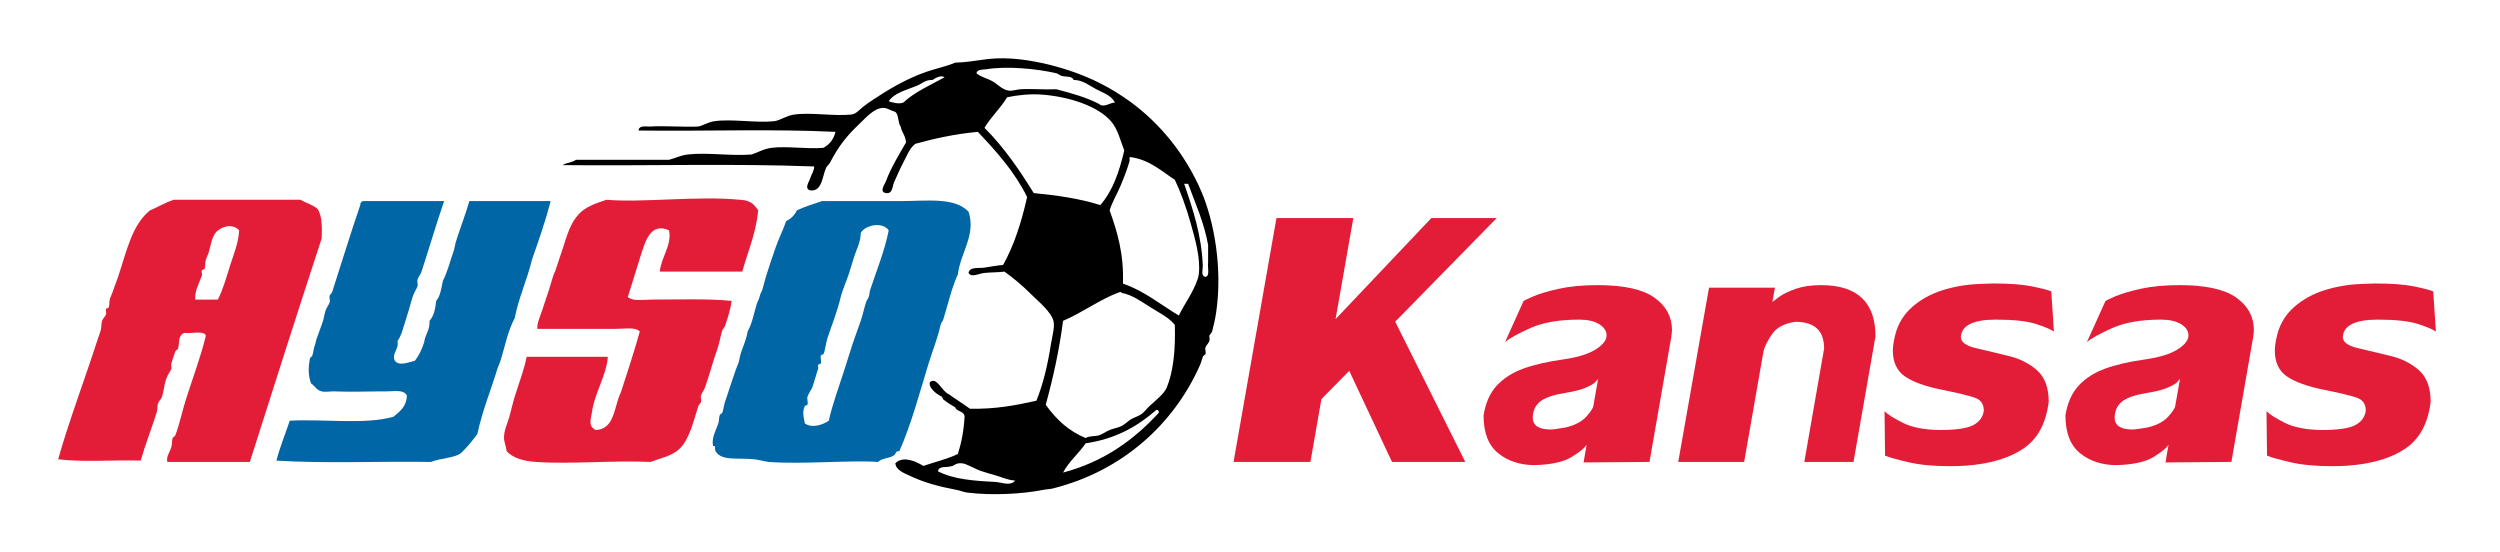 <?xml version="1.0" encoding="UTF-8" standalone="no"?>
<!-- Generator: Adobe Illustrator 15.0.0, SVG Export Plug-In . SVG Version: 6.00 Build 0)  -->

<svg
   xmlns="http://www.w3.org/2000/svg"
   version="1.1"
   x="0px"
   y="0px"
   width="430"
   height="95"
   viewBox="0 0 430 95"
   enable-background="new 0 0 487.755 486.734"
   xml:space="preserve"
   id="svg2"
><defs
     id="defs3434" /><g
     id="Square"
     transform="translate(-32.776,5.135)" /><g
     id="g3398"
     transform="translate(-551.953,-274.87)"><g
       id="g3400"><g
         id="XMLID_9_"><g
           id="g3403"><path
             style="fill:#0066a5"
             id="path3405"
             d="m 693.358,309.456 c 4.043,0 8.92,0 13.507,0 4.506,0 9.271,-0.722 11.68,1.83 1.32,3.979 -1.408,7.089 -1.834,10.759 -1.126,2.443 -1.69,5.18 -2.517,7.783 -0.129,0.401 -0.38,0.519 -0.46,0.917 -0.432,2.081 -1.408,4.521 -2.063,6.64 -1.571,5.134 -2.952,10.369 -5.032,15.109 -0.631,-0.153 -0.583,0.46 -0.914,0.686 -0.906,0.61 -1.982,0.411 -2.75,1.144 -4.814,-0.345 -12.951,0.442 -18.769,0 -0.711,-0.053 -1.614,-0.366 -2.521,-0.457 -2.857,-0.296 -5.649,0.335 -6.643,-1.373 -0.275,-0.484 0.163,-0.976 -0.453,-0.917 -0.266,-1.44 0.502,-2.687 0.916,-3.893 0.144,-0.433 0.088,-0.962 0.227,-1.374 0.08,-0.233 0.401,-0.314 0.46,-0.456 0.185,-0.471 0.266,-1.269 0.453,-1.833 0.548,-1.614 1.035,-3.151 1.607,-4.807 0.163,-0.481 0.422,-1.255 0.683,-1.83 0.192,-0.418 0.209,-1.035 0.46,-1.833 0.315,-0.997 0.948,-2.308 1.147,-3.663 0.826,-1.472 1.091,-3.203 1.596,-4.807 0.136,-0.408 0.227,-0.443 0.46,-1.144 0.137,-0.4 0.08,-0.449 0.227,-0.686 0.349,-0.565 0.606,-2.008 0.921,-2.977 0.519,-1.617 1.053,-3.221 1.603,-4.81 0.541,-1.562 1.304,-3.061 1.83,-4.577 0.83,-0.394 1.44,-1.004 1.834,-1.833 1.335,-0.645 2.857,-1.109 4.346,-1.6 z m 11.45,5.033 c -1.057,-1.555 -4.106,-0.914 -4.811,0.46 0.018,1.446 -0.696,2.732 -1.143,4.119 -0.355,1.105 -0.68,2.263 -0.921,2.977 -0.299,0.924 -0.484,1.255 -0.686,1.83 -0.307,0.913 -0.533,1.433 -0.686,2.063 -0.606,2.555 -1.596,5.002 -2.29,7.097 -0.292,0.902 -0.365,2.077 -0.686,2.746 -0.034,0.087 -0.422,0.115 -0.453,0.231 -0.107,0.4 0.144,0.924 0,1.373 -0.018,0.06 -0.422,0.146 -0.456,0.227 -0.095,0.189 0.066,0.491 0,0.686 -0.339,0.959 -0.589,1.963 -0.921,2.977 -0.194,0.596 -0.704,1.188 -0.913,1.833 -0.122,0.381 0.129,0.893 0,1.374 -0.01,0.049 -0.422,0.156 -0.46,0.227 -0.519,1.108 -0.132,2.157 0,2.977 1.22,0.92 3.161,0.22 4.123,-0.457 0.631,-2.844 1.643,-5.507 2.517,-8.243 0.541,-1.684 1.115,-3.503 1.601,-5.036 0.387,-1.195 1.02,-2.83 1.376,-3.89 0.331,-0.986 0.558,-2.095 0.913,-3.207 0.115,-0.349 0.317,-0.547 0.461,-0.913 0.139,-0.359 0.114,-0.798 0.227,-1.147 1.133,-3.472 2.509,-6.703 3.21,-10.303 z" /><path
             id="path3407"
             d="m 754.712,329.142 c 0.969,-2.011 2.433,-3.91 3.207,-6.18 0.115,-0.352 0.181,-0.561 0.227,-0.917 0.327,-2.753 -0.606,-5.942 -1.373,-8.699 -0.792,-2.848 -1.778,-5.524 -2.75,-7.553 -2.287,-1.475 -4.277,-3.413 -7.554,-3.894 -0.073,-0.011 -0.153,0.011 -0.227,0 0,0.231 0,0.456 0,0.686 -0.463,1.562 -1.02,2.974 -1.603,4.35 -0.599,1.415 -1.373,2.636 -1.829,4.12 1.304,3.656 2.471,7.448 2.29,12.593 3.739,1.293 6.455,3.618 9.612,5.493 z m 4.576,-6.64 c 0.833,-0.16 0.317,-1.666 0.461,-2.517 0,-0.993 0,-1.983 0,-2.977 -0.712,-3.945 -2.192,-7.121 -3.438,-10.529 -0.227,0 -0.453,0 -0.686,0 1.478,4.28 3.025,8.874 3.21,14.192 0.015,0.495 -0.39,1.677 0.453,1.83 z m -36.172,35.255 c 1.14,0.057 2.611,0.799 3.437,-0.23 -1.408,-0.098 -2.394,-0.644 -3.437,-0.913 -0.892,-0.231 -1.426,-0.433 -2.283,-0.686 -1.147,-0.339 -2.564,-1.308 -3.437,-1.374 -1.02,-0.08 -1.23,0.342 -1.603,0.457 -1.165,0.362 -2.321,-0.091 -2.517,0.917 2.59,1.376 6.277,1.662 9.839,1.829 z m -1.83,-60.894 c 3.294,3.272 5.964,7.159 8.47,11.216 4.109,0.394 8.034,0.976 11.446,2.063 2.119,-2.388 3.273,-5.737 4.124,-9.387 -0.719,-1.853 -1.092,-3.656 -2.287,-5.036 -2.314,-2.666 -7.371,-4.256 -11.906,-4.58 -1.935,-0.14 -4.005,0.056 -5.956,0.457 -1.133,1.913 -2.764,3.335 -3.89,5.267 z m 6.181,-6.641 c 1.829,-0.121 3.948,0.091 6.186,0 2.597,0.684 5.172,1.392 7.322,2.521 0.851,0.756 1.876,-0.255 2.75,-0.231 -0.647,-1.262 -2.007,-1.651 -3.21,-2.29 -1.118,-0.592 -2.331,-1.609 -3.893,-1.6 -0.315,-0.76 -1.325,-0.48 -2.057,-0.69 -0.411,-0.115 -0.523,-0.363 -0.913,-0.457 -3.332,-0.791 -8.501,-1.282 -12.141,-0.686 -0.491,0.08 -1.551,-0.011 -1.6,0.686 0.767,0.659 1.754,0.822 2.75,1.373 0.903,0.502 1.624,1.422 2.747,1.603 0.631,0.102 1.369,-0.182 2.057,-0.23 z m 7.329,39.836 c -0.662,5.138 -1.725,9.87 -2.977,14.423 1.739,2.453 3.88,4.514 6.866,5.723 0.729,-0.411 1.555,-0.237 2.29,-0.46 0.621,-0.185 1.206,-0.666 1.834,-0.913 0.722,-0.289 1.387,-0.366 2.056,-0.686 0.534,-0.258 1.028,-0.798 1.603,-1.147 0.597,-0.359 1.293,-0.53 1.834,-0.917 0.502,-0.362 0.864,-0.906 1.369,-1.373 1.035,-0.941 2.555,-2.154 2.977,-3.203 1.115,-2.774 1.503,-6.393 1.374,-10.76 -1.06,-1.297 -2.653,-2.063 -4.117,-2.977 -1.505,-0.941 -3.308,-2.255 -5.04,-2.517 -0.041,-0.262 -0.355,-0.126 -0.686,0 -2.993,1.111 -6.245,3.485 -9.383,4.807 z m 0,26.096 c 7.055,-1.872 12.206,-5.646 16.483,-10.3 -0.024,-0.279 -0.07,-0.544 -0.46,-0.46 -3.18,2.777 -6.933,4.974 -12.134,5.723 -1.195,1.781 -2.861,3.092 -3.89,5.037 z m -27.472,-63.642 c 1.976,-1.837 4.636,-2.994 7.096,-4.35 -0.543,-0.429 -1.593,0.102 -2.063,0.46 -1.296,-0.027 -1.725,0.575 -2.516,0.913 -1.941,0.837 -3.995,1.237 -5.033,2.747 0.777,0.265 1.815,0.522 2.517,0.229 z m -37.086,8.93 c 3.242,-0.394 7.521,0.293 10.99,0 1.06,-0.316 1.993,-0.965 3.433,-1.147 2.685,-0.334 6.017,0.251 8.923,0 1.032,-0.575 1.77,-1.435 2.067,-2.746 -10.837,-0.533 -22.67,-0.077 -33.883,-0.231 0.161,-0.997 1.294,-0.631 2.061,-0.686 2.324,-0.16 5.705,0.122 8.236,0 0.867,-0.182 1.666,-0.756 2.75,-0.913 3.008,-0.435 7.061,0.324 10.299,0 1.105,-0.16 2.07,-0.955 3.437,-1.147 2.97,-0.411 6.633,0.31 9.844,0 0.906,-0.144 1.418,-0.886 2.063,-1.374 0.606,-0.456 0.962,-0.721 1.603,-1.143 2.597,-1.726 5.699,-3.604 9.156,-4.811 1.635,-0.567 3.301,-0.889 5.037,-1.6 3.754,-0.107 5.518,-0.997 9.839,-0.686 3.332,0.237 6.93,1.084 9.843,2.06 3.866,1.29 7.184,3.012 10.307,5.264 5.144,3.715 9.582,9.072 12.359,15.569 2.192,5.127 3.656,13.224 2.517,20.833 -0.156,1.045 -0.4,2.164 -0.683,3.203 -0.064,0.227 -0.419,0.547 -0.46,0.686 -0.073,0.278 0.097,0.644 0,0.916 -0.168,0.488 -0.544,0.729 -0.688,1.144 -0.111,0.338 0.137,0.815 0,1.147 -0.065,0.168 -0.362,0.202 -0.453,0.457 -0.16,0.442 -0.251,0.899 -0.46,1.373 -4.482,10.202 -13.412,18.319 -25.408,21.293 -0.471,0.114 -1.074,0.118 -1.603,0.227 -3.347,0.683 -8.734,1.014 -13.054,0.46 -0.599,-0.08 -1.205,-0.342 -1.826,-0.46 -2.921,-0.555 -5.566,-1.224 -8.243,-2.517 -0.745,-0.359 -2.192,-0.868 -2.29,-2.061 1.318,-1.362 3.622,-0.296 4.807,0.457 1.994,-0.68 4.165,-1.182 5.953,-2.06 0.604,-1.914 1.018,-4.016 1.147,-6.41 -0.048,-1.022 -1.334,-0.805 -1.603,-1.603 -0.613,-0.358 -1.381,-0.802 -2.061,-1.373 -0.073,-0.056 -0.171,-0.429 -0.233,-0.457 -0.722,-0.327 -2.412,-1.491 -2.057,-2.519 1.19,-0.976 2.022,1.586 3.203,2.06 1.196,0.868 2.482,1.642 3.664,2.521 4.377,0.104 7.953,-0.596 11.446,-1.373 1.188,-2.963 1.951,-6.208 2.516,-9.847 0.192,-1.195 0.614,-2.674 0.461,-3.663 -0.259,-1.67 -2.685,-3.598 -3.891,-4.807 -1.537,-1.537 -3.074,-2.81 -4.579,-3.89 -1.05,0.14 -2.238,0.111 -3.438,0.227 -1.027,0.101 -2.24,0.864 -2.742,0 0.185,-1.122 1.764,-0.753 2.742,-0.913 1.123,-0.189 2.249,-0.38 3.203,-0.46 1.886,-3.381 3.165,-7.372 4.127,-11.677 -2.168,-4.398 -5.283,-7.842 -8.477,-11.216 -3.907,0.365 -7.41,1.133 -10.76,2.06 -0.98,0.764 -1.4,1.99 -2.056,3.207 -0.435,0.805 -1.05,2.206 -1.601,3.433 -0.292,0.648 -0.202,1.994 -1.376,1.83 -1.252,-0.195 -0.178,-1.555 0,-2.06 0.753,-2.103 2.338,-4.755 3.437,-6.637 -0.046,-1.178 -0.732,-1.719 -0.92,-2.75 -0.492,-0.651 -0.293,-1.994 -0.914,-2.517 -0.704,-0.174 -1.342,-0.683 -2.062,-0.686 -1.545,-0.007 -2.936,1.624 -4.117,2.746 -2.16,2.05 -3.544,3.772 -5.04,6.641 -0.17,0.327 -0.55,0.627 -0.686,0.913 -0.672,1.433 -0.655,4.134 -2.743,3.893 -1.06,-0.345 -0.188,-1.442 0,-2.06 0.21,-0.704 0.722,-1.387 0.688,-2.06 -13.97,-0.533 -28.926,-0.077 -43.269,-0.231 0.634,-0.429 1.7,-0.432 2.29,-0.917 5.339,0 10.679,0 16.023,0 1.007,-0.247 1.935,-0.76 3.206,-0.913 z" /><path
             style="fill:#e31d38"
             id="path3409"
             d="m 656.269,309.226 c 6.002,0.548 15.709,-0.711 22.899,0 0.606,0.06 0.841,0.049 1.374,0.231 0.955,0.324 1.272,0.86 1.829,1.6 -0.414,4.012 -1.78,7.072 -2.75,10.533 -4.732,0 -9.463,0 -14.188,0 0.261,-2.53 2.104,-4.549 1.6,-7.1 -3.144,-1.423 -4.058,1.826 -4.811,4.123 -0.801,2.468 -1.627,5.34 -2.289,7.326 0.867,0.815 2.693,0.457 4.353,0.457 4.183,0 9.463,-0.185 13.507,0.23 -0.185,1.384 -0.624,2.823 -1.147,4.35 -0.073,0.213 -0.414,0.548 -0.453,0.688 -0.373,1.23 -0.47,2.178 -0.916,3.433 -0.694,1.935 -1.259,4.134 -2.061,6.41 -0.178,0.498 -0.533,0.882 -0.686,1.373 -0.115,0.345 0.098,0.795 0,1.144 -0.059,0.205 -0.373,0.421 -0.463,0.686 -0.768,2.391 -1.537,5.727 -3.203,7.326 -1.353,1.304 -3.26,1.613 -5.033,2.29 -6.04,-0.31 -13.911,0.415 -19.693,0 -1.997,-0.143 -3.865,-0.6 -5.032,-1.83 -0.088,-0.791 -0.436,-1.481 -0.461,-2.29 -0.031,-1.3 0.544,-2.356 0.921,-3.663 0.334,-1.175 0.575,-2.342 0.913,-3.434 0.729,-2.353 1.603,-4.565 2.063,-6.869 4.652,0 9.31,0 13.963,0 -0.234,3.213 -2.312,6.242 -2.751,9.616 -0.136,1.039 -0.742,2.325 0.688,2.977 2.84,-0.143 3.091,-3.05 3.893,-5.497 0.129,-0.394 0.346,-0.801 0.46,-1.143 1.035,-3.151 2.241,-6.87 3.203,-10.303 -0.769,-0.81 -2.54,-0.457 -4.119,-0.457 -4.18,0 -9.146,0 -13.507,0 -0.072,-1.102 0.526,-2.154 0.914,-3.434 0.261,-0.864 0.794,-2.335 1.143,-3.437 0.227,-0.714 0.45,-1.547 0.686,-2.286 0.088,-0.262 0.266,-0.522 0.46,-1.147 0.3,-0.962 0.736,-2.189 1.147,-3.434 0.811,-2.485 1.279,-4.318 2.743,-5.953 1.125,-1.251 2.799,-1.855 4.805,-2.517 z" /><path
             style="fill:#0066a5"
             id="path3411"
             d="m 621.931,342.878 c -0.606,-1.081 -2.217,-0.673 -3.664,-0.686 -2.628,-0.028 -5.761,0.129 -8.695,0 -0.795,-0.035 -1.649,0.149 -2.29,0 -0.914,-0.216 -1.196,-0.993 -1.834,-1.373 -0.502,-1.384 -0.471,-2.774 -0.227,-4.12 0.08,-0.45 0.387,-0.46 0.46,-0.686 0.241,-0.746 0.171,-1.175 0.453,-1.834 0.119,-0.265 0.104,-0.533 0.233,-0.916 0.356,-1.084 0.816,-2.158 1.141,-3.203 0.202,-0.638 0.236,-1.195 0.463,-1.834 0.15,-0.421 0.523,-0.889 0.686,-1.373 0.112,-0.342 -0.111,-0.798 0,-1.143 0.057,-0.175 0.339,-0.335 0.453,-0.688 1.53,-4.732 3.147,-10.052 4.811,-14.879 -0.007,-0.394 0.171,-0.596 0.456,-0.686 4.657,0 9.31,0 13.967,0 -1.374,3.981 -2.555,8.055 -3.89,12.133 -0.153,0.467 -0.565,0.958 -0.688,1.373 -0.104,0.349 0.105,0.795 0,1.144 -0.129,0.398 -0.672,1.185 -0.92,2.06 -0.439,1.582 -0.811,2.823 -1.369,4.58 -0.293,0.92 -0.548,1.973 -1.147,2.746 0.273,1.586 -1.084,2.186 -0.456,3.434 0.746,0.997 2.485,0.189 3.433,0 0.704,-0.895 1.228,-1.98 1.601,-3.203 0.163,-1.37 1.02,-2.032 0.916,-3.663 0.735,-0.795 1.011,-2.046 1.147,-3.434 0.712,-0.815 0.899,-2.15 1.147,-3.437 0.811,-1.558 1.23,-3.346 1.829,-5.036 0.203,-0.568 0.269,-1.234 0.453,-1.83 0.743,-2.304 1.618,-4.594 2.29,-6.866 4.66,0 9.31,0 13.97,0 -0.898,3.527 -2.063,6.786 -3.206,10.069 -0.84,3.51 -2.263,6.438 -2.977,10.073 -1.234,2.293 -1.624,4.771 -2.521,7.556 -0.114,0.359 -0.324,0.697 -0.453,1.144 -0.98,3.294 -2.638,7.31 -3.439,11.22 -0.89,1.178 -1.656,2.157 -2.743,3.203 -0.952,0.913 -3.444,0.902 -5.264,1.603 -8.783,-0.15 -18.162,0.303 -26.562,-0.231 0.631,-2.419 1.541,-4.569 2.294,-6.866 5.865,-0.314 13.073,0.711 17.855,-0.686 1.067,-0.913 2.248,-1.722 2.287,-3.663 z" /><path
             style="fill:#e31d38"
             id="path3413"
             d="m 589.429,326.396 c 0.892,-1.795 1.457,-3.8 2.056,-5.724 0.614,-1.966 1.481,-3.921 1.603,-6.183 -1.233,-1.325 -3.141,-0.544 -3.893,0.23 -0.834,0.861 -0.955,2.339 -1.374,3.663 -0.114,0.359 -0.349,0.784 -0.456,1.144 -0.178,0.589 -0.07,1.098 -0.227,1.603 -0.021,0.059 -0.419,0.149 -0.46,0.23 -0.122,0.244 0.09,0.659 0,0.917 -0.422,1.164 -1.276,2.67 -1.147,4.12 1.301,-10e-5 2.597,-10e-5 3.898,-10e-5 z m -10.537,19.459 c -0.819,2.552 -1.935,5.455 -2.743,8.239 -4.66,-0.146 -9.916,0.3 -14.196,-0.227 1.844,-6.531 4.489,-13.485 6.867,-20.832 0.136,-0.408 0.316,-0.857 0.463,-1.373 0.129,-0.457 0.077,-1.141 0.227,-1.603 0.136,-0.419 0.533,-0.708 0.686,-1.147 0.095,-0.259 -0.122,-0.67 0,-0.914 0.039,-0.083 0.435,-0.167 0.46,-0.23 0.153,-0.457 0.049,-1.091 0.227,-1.603 0.098,-0.269 0.251,-0.519 0.461,-1.144 0.285,-0.878 0.631,-1.669 0.913,-2.519 1.488,-4.444 2.373,-8.94 5.493,-11.446 1.4,-0.582 2.606,-1.359 4.119,-1.83 7.254,0 14.503,0 21.749,0 0.963,0.565 2.183,0.875 2.977,1.603 0.736,1.168 0.77,3.039 0.688,5.036 -4.18,12.764 -8.274,25.608 -12.359,38.459 -4.733,0 -9.464,0 -14.196,0 -0.21,-0.913 0.435,-1.719 0.69,-2.517 0.16,-0.506 0.08,-1.137 0.227,-1.603 0.039,-0.129 0.37,-0.244 0.46,-0.46 0.67,-1.69 1.172,-4.112 1.827,-6.18 1.149,-3.618 2.548,-7.299 3.437,-10.989 -0.443,-0.928 -2.496,-0.251 -3.663,-0.457 -1.23,0.418 -0.823,1.823 -1.147,2.747 -0.049,0.143 -0.365,0.233 -0.453,0.456 -0.233,0.582 -0.453,1.349 -0.686,2.063 -0.091,0.275 0.08,0.638 0,0.913 -0.115,0.369 -0.673,1.06 -0.916,1.833 -0.29,0.917 -0.404,2.05 -0.688,2.977 -0.136,0.433 -0.565,0.743 -0.686,1.144 -0.163,0.537 -0.073,1.101 -0.234,1.603 z" /></g><g
           id="g3415" /></g></g><g
       id="g3417"><path
         style="fill:#e31d38"
         id="path3419"
         d="m 809.385,312.379 -17.459,17.819 12.057,24.126 -12.606,0 -7.356,-15.666 -4.788,4.856 -1.889,10.81 -13.222,0 7.38,-41.945 13.221,0 -3.053,17.38 16.472,-17.38 11.244,0 z" /><path
         style="fill:#e31d38"
         id="path3421"
         d="m 824.327,354.412 0.527,-3.055 c -0.337,0.558 -1.193,1.261 -2.57,2.109 -1.377,0.851 -3.486,1.318 -6.328,1.406 -2.505,0 -4.604,-0.677 -6.295,-2.032 -1.692,-1.355 -2.538,-3.533 -2.538,-6.536 0.337,-2.124 1.091,-3.824 2.263,-5.098 1.172,-1.275 2.695,-2.253 4.57,-2.934 1.875,-0.682 4.189,-1.212 6.943,-1.594 2.432,-0.352 4.271,-0.922 5.516,-1.713 1.245,-0.791 1.867,-1.597 1.867,-2.418 0,-0.761 -0.428,-1.402 -1.285,-1.922 -0.856,-0.52 -1.988,-0.78 -3.394,-0.78 -3.457,0 -6.266,0.483 -8.427,1.45 -2.16,0.967 -3.614,1.772 -4.361,2.417 l 3.164,-7.009 c 0,-0.088 0.557,-0.37 1.67,-0.847 1.113,-0.476 2.611,-0.919 4.493,-1.329 1.883,-0.41 4.083,-0.615 6.604,-0.615 4.496,0 7.752,0.718 9.767,2.153 2.014,1.435 3.021,3.296 3.021,5.581 0,0.308 -0.059,0.812 -0.176,1.516 l -3.691,21.16 -11.338,0.088 z m -3.076,-6.021 c 1.611,-0.381 2.81,-1.018 3.593,-1.911 0.784,-0.894 1.176,-1.517 1.176,-1.868 l 0.814,-4.593 c -0.118,0.162 -0.301,0.37 -0.55,0.627 -0.249,0.256 -0.784,0.56 -1.605,0.912 -0.82,0.352 -1.963,0.644 -3.428,0.879 -1.977,0.307 -3.405,0.779 -4.284,1.417 -0.879,0.637 -1.341,1.578 -1.384,2.823 0,1.377 1.024,2.065 3.076,2.065 0.409,10e-5 1.273,-0.117 2.592,-0.351 z" /><path
         style="fill:#e31d38"
         id="path3423"
         d="m 874.535,332.725 -3.779,21.6 -8.46,0 3.406,-19.516 c 0,-3.059 -1.648,-4.588 -4.943,-4.588 -1.92,0.264 -3.278,0.999 -4.076,2.206 -0.799,1.207 -1.272,2.184 -1.418,2.931 l -3.317,18.967 -11.338,0 5.296,-29.971 11.338,0 -0.44,2.449 c 0.116,-0.103 0.516,-0.401 1.197,-0.894 0.681,-0.492 1.626,-0.947 2.834,-1.366 1.209,-0.419 2.655,-0.629 4.34,-0.629 6.24,0 9.361,2.938 9.361,8.81 z" /><path
         style="fill:#e31d38"
         id="path3425"
         d="m 889.213,332.812 c 0,0.865 0.827,1.502 2.482,1.912 1.655,0.41 3.49,0.846 5.504,1.308 2.015,0.461 3.706,1.289 5.076,2.482 1.369,1.194 2.055,3.015 2.055,5.46 -0.455,3.707 -1.901,6.388 -4.34,8.043 -2.439,1.655 -5.731,2.637 -9.877,2.943 -0.658,0.059 -1.616,0.088 -2.874,0.088 -2.765,0 -5.119,-0.227 -7.064,-0.681 -1.945,-0.454 -3.275,-0.827 -3.992,-1.12 l -0.088,-7.646 c 0.512,0.527 1.558,1.19 3.137,1.988 1.58,0.798 3.708,1.212 6.385,1.241 2.78,0 4.697,-0.282 5.751,-0.846 1.054,-0.565 1.654,-1.388 1.801,-2.472 0,-1.143 -0.527,-1.894 -1.58,-2.253 -1.054,-0.358 -2.963,-0.816 -5.727,-1.373 -2.766,-0.557 -4.846,-1.31 -6.243,-2.263 -1.397,-0.952 -2.095,-2.439 -2.095,-4.461 0,-0.747 0.153,-1.714 0.46,-2.9 0.497,-1.831 1.47,-3.376 2.918,-4.637 1.448,-1.259 3.167,-2.204 5.156,-2.834 1.989,-0.63 4.088,-0.988 6.297,-1.076 0.278,0 0.681,-0.015 1.208,-0.045 0.527,-0.028 0.908,-0.043 1.143,-0.043 2.886,0 5.146,0.168 6.779,0.505 1.633,0.337 2.728,0.623 3.285,0.856 l 0.461,6.922 c -0.454,-0.352 -1.461,-0.783 -3.022,-1.297 -1.56,-0.512 -3.886,-0.769 -6.977,-0.769 -3.867,0 -5.874,0.989 -6.02,2.966 z" /><path
         style="fill:#e31d38"
         id="path3427"
         d="m 924.413,354.412 0.527,-3.055 c -0.338,0.558 -1.194,1.261 -2.571,2.109 -1.377,0.851 -3.486,1.318 -6.328,1.406 -2.505,0 -4.604,-0.677 -6.295,-2.032 -1.692,-1.355 -2.538,-3.533 -2.538,-6.536 0.337,-2.124 1.091,-3.824 2.264,-5.098 1.171,-1.275 2.694,-2.253 4.57,-2.934 1.874,-0.682 4.189,-1.212 6.943,-1.594 2.431,-0.352 4.269,-0.922 5.515,-1.713 1.245,-0.791 1.868,-1.597 1.868,-2.418 0,-0.761 -0.429,-1.402 -1.286,-1.922 -0.856,-0.52 -1.988,-0.78 -3.394,-0.78 -3.457,0 -6.266,0.483 -8.427,1.45 -2.16,0.967 -3.614,1.772 -4.361,2.417 l 3.164,-7.009 c 0,-0.088 0.557,-0.37 1.67,-0.847 1.113,-0.476 2.611,-0.919 4.493,-1.329 1.883,-0.41 4.083,-0.615 6.603,-0.615 4.497,0 7.753,0.718 9.768,2.153 2.014,1.435 3.022,3.296 3.022,5.581 0,0.308 -0.06,0.812 -0.176,1.516 l -3.691,21.16 -11.338,0.088 z m -3.076,-6.021 c 1.61,-0.381 2.809,-1.018 3.592,-1.911 0.784,-0.894 1.176,-1.517 1.176,-1.868 l 0.812,-4.593 c -0.117,0.162 -0.3,0.37 -0.549,0.627 -0.249,0.256 -0.784,0.56 -1.603,0.912 -0.821,0.352 -1.964,0.644 -3.428,0.879 -1.978,0.307 -3.406,0.779 -4.285,1.417 -0.879,0.637 -1.34,1.578 -1.385,2.823 0,1.377 1.025,2.065 3.076,2.065 0.41,10e-5 1.275,-0.117 2.594,-0.351 z" /><path
         style="fill:#e31d38"
         id="path3429"
         d="m 954.911,332.812 c 0,0.865 0.827,1.502 2.482,1.912 1.655,0.41 3.49,0.846 5.504,1.308 2.015,0.461 3.706,1.289 5.076,2.482 1.369,1.194 2.055,3.015 2.055,5.46 -0.455,3.707 -1.901,6.388 -4.34,8.043 -2.439,1.655 -5.731,2.637 -9.877,2.943 -0.658,0.059 -1.616,0.088 -2.874,0.088 -2.765,0 -5.119,-0.227 -7.064,-0.681 -1.945,-0.454 -3.275,-0.827 -3.992,-1.12 l -0.088,-7.646 c 0.512,0.527 1.558,1.19 3.137,1.988 1.58,0.798 3.708,1.212 6.385,1.241 2.78,0 4.697,-0.282 5.751,-0.846 1.054,-0.565 1.654,-1.388 1.801,-2.472 0,-1.143 -0.527,-1.894 -1.58,-2.253 -1.054,-0.358 -2.963,-0.816 -5.727,-1.373 -2.766,-0.557 -4.846,-1.31 -6.243,-2.263 -1.397,-0.952 -2.095,-2.439 -2.095,-4.461 0,-0.747 0.153,-1.714 0.46,-2.9 0.497,-1.831 1.47,-3.376 2.918,-4.637 1.448,-1.259 3.167,-2.204 5.156,-2.834 1.989,-0.63 4.088,-0.988 6.297,-1.076 0.278,0 0.681,-0.015 1.208,-0.045 0.527,-0.028 0.908,-0.043 1.143,-0.043 2.886,0 5.146,0.168 6.779,0.505 1.633,0.337 2.728,0.623 3.285,0.856 l 0.461,6.922 c -0.454,-0.352 -1.461,-0.783 -3.022,-1.297 -1.56,-0.512 -3.886,-0.769 -6.977,-0.769 -3.867,0 -5.874,0.989 -6.02,2.966 z" /></g></g><g
     id="Text-Large"
     transform="translate(-32.776,5.135)" /></svg>

